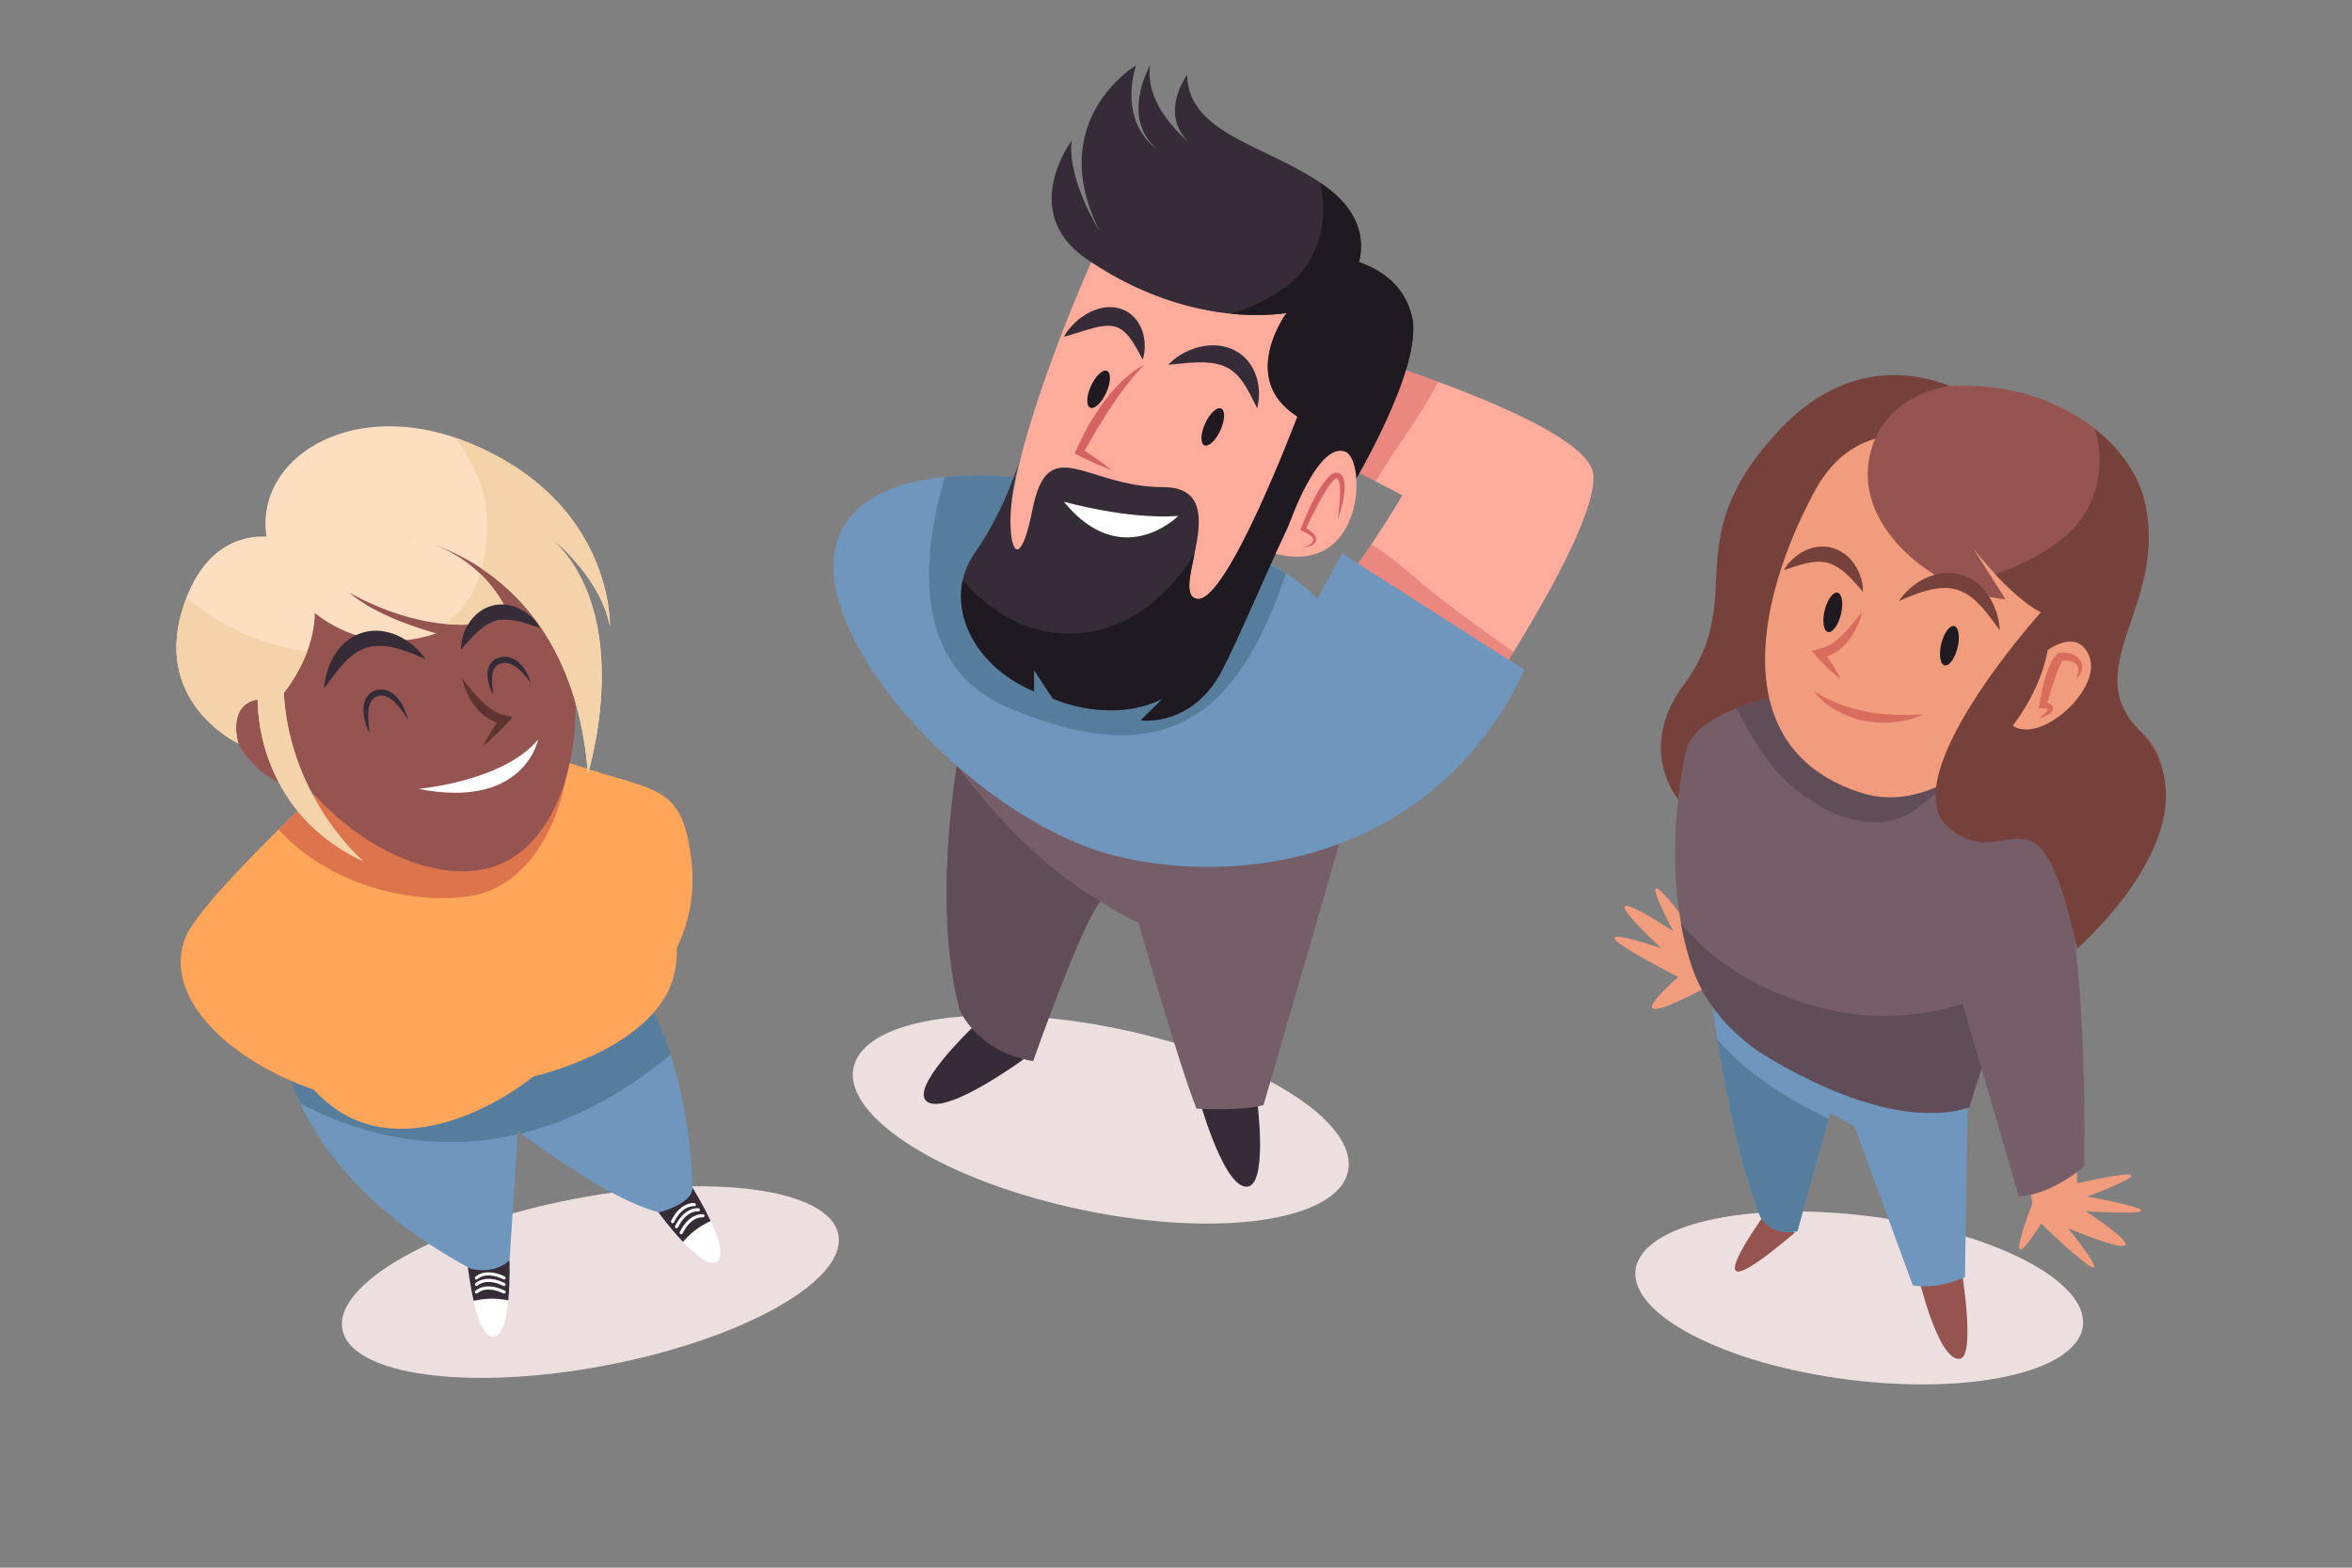 <?xml version="1.0" encoding="utf-8"?>
<!-- Generator: Adobe Illustrator 27.5.0, SVG Export Plug-In . SVG Version: 6.00 Build 0)  -->
<svg version="1.1" xmlns="http://www.w3.org/2000/svg" xmlns:xlink="http://www.w3.org/1999/xlink" x="0px" y="0px"
	 viewBox="0 0 750 500" style="enable-background:new 0 0 750 500;" xml:space="preserve">
<rect x="0" y="0" width="750" height="500" fill="#808080" stroke="none"/>
<g id="BACKGROUND">
</g>
<g id="OBJECTS">
	<g>
		
			<ellipse transform="matrix(0.125 -0.992 0.992 0.125 108.219 950.395)" style="fill:#EDDFE0;" cx="592.893" cy="413.848" rx="26.276" ry="71.883"/>
		<g>
			<g>
				<g>
					<path style="fill:#965450;" d="M611.513,406.333c0,0,6.485,28.113,13.461,27.041c5.152-0.792,0.417-29.207,0.417-29.207
						L611.513,406.333z"/>
					<path style="fill:#965450;" d="M562.833,387.153c0,0-27.007,37.021,9.465,6.026L562.833,387.153z"/>
				</g>
				<g>
					<path style="fill:#6F96BD;" d="M543.051,291.341c0,0,4.138,60.691,18.312,96.861c0,0,3.517,6.263,11.769,4.488l10.47-37.66
						l7.772,4.258l18.563,50.626c0,0,6.678,1.801,16.653-2.599l1.173-80.532L543.051,291.341z"/>
					<path style="fill:#567D9B;" d="M577.92,354.239c-10.183-5.347-19.912-11.654-27.89-20.026
						c-0.795-0.835-1.566-1.689-2.331-2.547c2.849,18.575,7.219,40.09,13.664,56.536c0,0,3.517,6.263,11.769,4.488l9.968-35.854
						C581.36,355.994,579.628,355.136,577.92,354.239z"/>
				</g>
			</g>
			<g>
				<path style="fill:#76413B;" d="M630.759,127.854c0,0-33-24.333-64.667,10.667c-31.667,35-8.333,51.93-29.333,80.132
					s8,58.205,39.667,48.703C608.092,257.854,630.759,127.854,630.759,127.854z"/>
				<g>
					<path style="fill:#F19C7C;" d="M542.927,315.473c0,0-30.392,16.589-7.807-3.891c0,0-41.85-21.108-5.376-9.148
						c0,0-28.741-26.405,3.792-5.469c0,0-17.063-31.944,7.978,2.007C566.554,332.921,542.927,315.473,542.927,315.473z"/>
					<g>
						<path style="fill:#765E69;" d="M566.945,222.054c0,0-26.317,4.736-29.361,17.481c-3.044,12.745-12.384,75.865,22.864,92.071
							c0,0,39.085,30.709,67.542,21.548c0,0,10.554-37.198,27.834-67.58c0,0-6.782-21.279-34.411-33.011
							S566.945,222.054,566.945,222.054z"/>
						<g>
							<path style="fill:#604D57;" d="M573.882,252.777c7.281,5.453,15.407,9.724,24.765,9.481
								c9.301-0.242,13.975-5.446,20.322-10.753c-26.745-11.768-52.024-29.451-52.024-29.451s-6.364,1.149-13.194,3.828
								C558.886,236.011,564.634,245.851,573.882,252.777z"/>
							<path style="fill:#604D57;" d="M584.694,322.355c-17.796-3.639-37.327-13.364-48.687-27.99
								c2.93,15.847,7.044,27.45,23.044,39.822c0,0,40.481,28.128,68.939,18.967c0,0,5.313-18.706,14.562-40.419
								C625.607,322.846,604.505,326.405,584.694,322.355z"/>
						</g>
					</g>
					<g>
						<path style="fill:#F19C7C;" d="M646.65,374.64l1.436,9.198c0,0-11.129,28.221,2.788,6.441c0,0,31.496,30.481,8.63,1.454
							c0,0,37.22,15.836,5.573-5.454c0,0,39.585,2.735,0.488-4.66c0,0,33.713-12.418-3.206-4.224l-0.612-18.609L646.65,374.64z"/>
						<path style="fill:#765E69;" d="M606.498,261.813l14.916-9.249c0,0,20.026-10.941,32.537,14.792
							c12.51,25.733,10.64,104.626,10.64,104.626s-10.213,9.145-20.847,9.546l-29.073-99.597L606.498,261.813z"/>
					</g>
				</g>
			</g>
			<g>
				<g>
					<path style="fill:#F19C7C;" d="M643.111,151.554c0,0-44.454-32.351-64.63,5.398c-19.308,36.125-27.233,82.569,15.162,95.952
						C633.049,265.343,679.655,191.96,643.111,151.554z"/>
					<g>
						<path style="fill:#965450;" d="M621.621,123.162c0,0-22.242,2.322-25.725,23.884c-3.483,21.562,20.732,41.797,43.621,44.119
							l-10.283-16.254c0,0,11.279,14.909,21.562,20.392c0,0-31.989,43.309-13.081,58.899s21.042-0.342,35.969,23.542
							c0,0,29.523-27.061,8.293-45.044c-21.23-17.983,9.288-39.623,1.99-72.385C679.571,140.575,654.81,121.172,621.621,123.162z"/>
						<path style="fill:#76413B;" d="M681.977,232.699c-19.244-20.094,9.288-39.623,1.99-72.385
							c-1.884-8.456-7.514-16.845-15.934-23.523c3.736,12.339,0.746,26.386-11.059,35.549c-6.161,4.782-13.296,8.299-20.809,10.717
							c4.104,4.411,9.491,9.504,14.629,12.243c0,0-48.082,53.295-29.174,68.886c18.908,15.591,28.43-19.513,40.692,38.392
							C662.313,302.579,709.718,261.666,681.977,232.699z"/>
					</g>
				</g>
				<g>
					<g>
						<g>
							<g>
								<path style="fill:#D86C5D;" d="M593.643,195.302c-0.064,0.414-0.158,0.825-0.263,1.23c-0.12,0.398-0.216,0.812-0.363,1.201
									c-0.273,0.79-0.573,1.576-0.946,2.328c-0.346,0.768-0.757,1.505-1.195,2.232l-0.701,1.067
									c-0.249,0.346-0.519,0.68-0.78,1.022c-0.25,0.35-0.561,0.655-0.851,0.978c-0.293,0.321-0.583,0.645-0.924,0.927
									c-0.333,0.289-0.648,0.595-0.999,0.868l-1.098,0.773c-0.363,0.261-0.792,0.445-1.189,0.663
									c-0.394,0.225-0.821,0.399-1.265,0.541c-0.444,0.136-0.861,0.334-1.332,0.391c-0.46,0.088-0.923,0.153-1.381,0.225
									l0.915-2.271c1.051,1.429,2.068,2.885,3.012,4.402c0.476,0.755,0.943,1.517,1.381,2.303c0.446,0.78,0.867,1.58,1.251,2.409
									c-0.737-0.542-1.437-1.113-2.112-1.706c-0.683-0.586-1.337-1.195-1.982-1.812c-1.298-1.227-2.523-2.513-3.714-3.828
									l-1.475-1.628l2.39-0.644c0.338-0.091,0.672-0.188,1.009-0.263c0.342-0.048,0.656-0.238,0.983-0.355l0.49-0.188
									c0.161-0.072,0.314-0.17,0.472-0.252c0.309-0.183,0.636-0.32,0.938-0.526l0.908-0.613c0.299-0.213,0.584-0.459,0.879-0.686
									c0.582-0.466,1.145-0.982,1.694-1.516c0.553-0.533,1.088-1.096,1.617-1.675c0.521-0.585,1.052-1.174,1.565-1.786
									c0.508-0.615,1.025-1.236,1.527-1.874L593.643,195.302z"/>
							</g>
							<g>
								<path style="fill:#76413B;" d="M594.037,188.738c0,0-0.358-0.416-0.946-1.107c-0.597-0.687-1.434-1.645-2.426-2.705
									c-0.507-0.521-1.039-1.081-1.627-1.617c-0.582-0.54-1.199-1.079-1.854-1.563c-0.323-0.253-0.666-0.467-0.996-0.704
									c-0.352-0.194-0.686-0.429-1.043-0.6c-0.702-0.381-1.431-0.666-2.176-0.873c-0.737-0.243-1.513-0.313-2.291-0.394
									c-0.399-0.005-0.796-0.01-1.187-0.016c-0.4,0.042-0.798,0.044-1.2,0.094c-0.401,0.062-0.798,0.104-1.196,0.175
									c-0.396,0.08-0.785,0.167-1.176,0.234c-0.763,0.215-1.522,0.368-2.21,0.605c-0.706,0.191-1.352,0.409-1.935,0.605
									c-0.59,0.182-1.121,0.339-1.545,0.497c-0.863,0.293-1.406,0.423-1.406,0.423s0.267-0.47,0.821-1.228
									c0.273-0.385,0.619-0.842,1.073-1.31c0.438-0.489,0.961-1.014,1.596-1.527c0.609-0.546,1.363-1.028,2.171-1.546
									c0.422-0.232,0.871-0.447,1.33-0.678c0.46-0.231,0.977-0.377,1.485-0.572c1.04-0.332,2.187-0.561,3.387-0.607
									c1.202-0.031,2.452,0.09,3.649,0.436c1.185,0.36,2.337,0.857,3.315,1.537c1,0.648,1.861,1.423,2.573,2.238
									c1.454,1.619,2.339,3.376,2.911,4.901c0.558,1.539,0.788,2.872,0.869,3.813C594.093,188.19,594.037,188.738,594.037,188.738
									z"/>
							</g>
							<g>
								<path style="fill:#76413B;" d="M605.527,191.731c0,0,0.334-0.604,1.085-1.533c0.746-0.934,1.916-2.191,3.562-3.463
									c1.653-1.247,3.785-2.547,6.42-3.326c1.307-0.4,2.74-0.672,4.238-0.696c0.745-0.04,1.509,0.018,2.271,0.092
									c0.754,0.14,1.53,0.229,2.267,0.478c1.503,0.412,2.884,1.146,4.142,1.958c1.219,0.864,2.299,1.845,3.178,2.892
									c0.903,1.035,1.596,2.134,2.21,3.179c0.556,1.076,1.058,2.09,1.39,3.072c0.38,0.962,0.623,1.873,0.817,2.682
									c0.218,0.799,0.328,1.517,0.405,2.109c0.168,1.178,0.203,1.857,0.203,1.857s-0.448-0.535-1.124-1.481
									c-0.325-0.479-0.75-1.041-1.236-1.671c-0.472-0.638-0.984-1.357-1.597-2.087c-0.564-0.764-1.251-1.511-1.932-2.308
									c-0.722-0.757-1.471-1.541-2.299-2.245c-0.393-0.384-0.854-0.666-1.274-1.016c-0.432-0.333-0.912-0.578-1.352-0.896
									c-0.954-0.483-1.899-1-2.935-1.247c-1.012-0.316-2.071-0.483-3.149-0.525c-0.535-0.044-1.081-0.001-1.622-0.005
									c-0.543,0.06-1.084,0.079-1.622,0.169c-1.077,0.138-2.133,0.383-3.142,0.649c-1.013,0.261-1.968,0.588-2.863,0.891
									c-1.778,0.638-3.286,1.266-4.353,1.722C606.141,191.459,605.527,191.731,605.527,191.731z"/>
							</g>
						</g>
						<g>
							<path style="fill:#D86C5D;" d="M578.481,220.529c0,0,0.126,0.078,0.361,0.224c0.226,0.151,0.587,0.339,1.017,0.601
								c0.447,0.243,0.977,0.546,1.6,0.863c0.615,0.328,1.327,0.66,2.094,1.024c0.377,0.192,0.79,0.357,1.213,0.529
								c0.426,0.167,0.841,0.385,1.294,0.553c0.91,0.33,1.847,0.712,2.852,1.014c0.502,0.151,0.996,0.343,1.513,0.489
								c0.519,0.14,1.043,0.281,1.573,0.424l0.793,0.22l0.812,0.168l1.627,0.353c1.091,0.21,2.198,0.338,3.278,0.539
								c1.094,0.088,2.17,0.204,3.216,0.323c1.049,0.029,2.068,0.091,3.041,0.147c0.487,0.048,0.958,0.007,1.417,0.009
								c0.461,0.001,0.906,0.002,1.333,0.003c0.855-0.011,1.653,0.041,2.349-0.021c0.698-0.044,1.317-0.053,1.827-0.067
								c1.021-0.024,1.621-0.004,1.621-0.004s-0.537,0.235-1.504,0.59c-0.484,0.175-1.073,0.396-1.76,0.615
								c-0.68,0.256-1.472,0.422-2.341,0.6c-0.87,0.168-1.811,0.429-2.828,0.512c-1.015,0.097-2.092,0.21-3.211,0.276
								c-1.118-0.014-2.279-0.036-3.458-0.089c-1.171-0.142-2.366-0.278-3.548-0.489c-1.165-0.297-2.358-0.48-3.472-0.894
								c-1.129-0.356-2.224-0.749-3.243-1.234c-1.044-0.42-1.977-0.996-2.877-1.485c-0.881-0.532-1.695-1.061-2.402-1.612
								c-0.354-0.275-0.697-0.528-1.012-0.786c-0.302-0.273-0.589-0.532-0.859-0.776c-0.544-0.474-0.96-0.96-1.314-1.335
								C578.795,221.033,578.481,220.529,578.481,220.529z"/>
						</g>
						<path style="fill:#1F1A21;" d="M624.212,206.577c-0.843,3.461-2.686,5.984-4.117,5.635c-1.431-0.348-1.908-3.437-1.065-6.897
							c0.843-3.461,2.686-5.984,4.117-5.635C624.578,200.028,625.055,203.116,624.212,206.577z"/>
						<path style="fill:#1F1A21;" d="M587.029,195.933c-0.843,3.461-2.686,5.984-4.117,5.635c-1.431-0.349-1.908-3.437-1.065-6.897
							c0.843-3.461,2.686-5.984,4.117-5.635C587.395,189.384,587.872,192.472,587.029,195.933z"/>
					</g>
					<g>
						<path style="fill:#F19C7C;" d="M666.124,209.054c-2.864-6.586-8.677-4.643-13.123-1.781
							c-1.647,8.676-5.752,17.066-11.19,24.177C650.65,237.559,670.692,219.559,666.124,209.054z"/>
						<g>
							<path style="fill:#D86C5D;" d="M650.051,229.193c0.539-0.427,1.067-0.855,1.566-1.296c0.485-0.449,0.986-0.9,1.3-1.375
								c0.078-0.115,0.138-0.231,0.17-0.327c0.033-0.097,0.033-0.165,0.007-0.148c-0.014,0.011-0.022,0.114-0.018,0.121
								c-0.016,0.015-0.068-0.016-0.163-0.041c-0.175-0.06-0.469-0.1-0.743-0.128c-0.291-0.02-0.593-0.046-0.902-0.054l-1.152-0.03
								l0.204-1.298c0.188-1.197,0.377-2.375,0.633-3.549c0.25-1.173,0.525-2.342,0.849-3.502c0.315-1.163,0.68-2.316,1.09-3.467
								c0.423-1.152,0.878-2.29,1.516-3.442c0.339-0.579,0.669-1.15,1.324-1.784c0.071-0.074,0.18-0.16,0.297-0.242
								c0.127-0.084,0.196-0.154,0.379-0.234l0.253-0.106l0.128-0.046l0.064-0.021l0.016-0.005l0.106-0.025l0.014-0.002l0.221-0.029
								c0.233-0.045,0.751-0.066,1.134-0.061c0.719,0.046,1.404,0.186,2.062,0.413c0.656,0.231,1.298,0.528,1.872,0.977
								c0.584,0.417,1.059,1.045,1.395,1.707c0.281,0.699,0.407,1.466,0.246,2.141c-0.032,0.349-0.152,0.66-0.272,0.965
								c-0.105,0.313-0.273,0.585-0.445,0.85c-0.297,0.555-0.756,0.986-1.152,1.433c0.183-0.586,0.435-1.12,0.535-1.69
								c0.072-0.277,0.133-0.551,0.13-0.826c0.028-0.27,0.056-0.534,0.001-0.784l-0.046-0.368l-0.126-0.332
								c-0.052-0.226-0.22-0.396-0.313-0.587c-0.3-0.328-0.615-0.628-1.065-0.81c-0.409-0.215-0.884-0.359-1.368-0.444
								c-0.485-0.093-0.985-0.091-1.45-0.071c-0.208,0.04-0.287,0.014-0.632,0.11l-0.216,0.053l-0.013,0.003
								c-0.024,0.005,0.175-0.04,0.093-0.02l0.003,0l0.013,0.001l0.026-0.001c0.017-0.003,0.034-0.008,0.049-0.017
								c0.04-0.032,0.007,0.016,0.011,0.012c-0.004,0.004-0.013,0.007-0.04,0.046c-0.183,0.209-0.454,0.679-0.674,1.14
								c-0.461,0.951-0.858,2.032-1.245,3.107c-0.388,1.081-0.742,2.189-1.11,3.295l-2.167,6.695l-0.948-1.327
								c0.36,0.071,0.725,0.138,1.094,0.254c0.377,0.13,0.747,0.247,1.166,0.51c0.204,0.128,0.43,0.297,0.634,0.568
								c0.202,0.271,0.346,0.705,0.279,1.056c-0.048,0.354-0.188,0.603-0.332,0.791c-0.144,0.191-0.296,0.34-0.448,0.469
								c-0.612,0.507-1.232,0.826-1.879,1.101C651.375,228.804,650.721,229.027,650.051,229.193z"/>
						</g>
					</g>
				</g>
			</g>
		</g>
	</g>
	<g>
		
			<ellipse transform="matrix(0.205 -0.979 0.979 0.205 -70.355 627.313)" style="fill:#EDDFE0;" cx="350.815" cy="356.947" rx="29.434" ry="80.52"/>
		<g>
			<g>
				<g>
					<path style="fill:#352C38;" d="M309.889,327.913c0,0-20.632,19.718-14.032,23.615c6.6,3.897,30.547-13.707,30.547-13.707
						l-15.109-9.64"/>
					<path style="fill:#352C38;" d="M400.904,351.261c0,0,3.718,28.296-3.868,27.196c-7.586-1.1-15.211-29.827-15.211-29.827
						l17.815,1.959"/>
				</g>
				<g>
					<path style="fill:#765E69;" d="M309.327,221.739c0,0-14.25,57.9-3.423,99.881c0,0,4.782,13.412,23.513,16.774
						c0,0,15.224-43.374,21.473-50.929c0,0,4.255,2.959,12.173,6.893c0,0,12.305,43.518,18.464,59.224
						c0,0,14.865,0.852,21.393-1.145c0,0,24.641-84.716,29.652-102.573C437.583,232.008,309.327,221.739,309.327,221.739z"/>
					<g>
						<path style="fill:#604D57;" d="M305.088,244.253c-3.101,20.705-5.738,51.951,0.817,77.367c0,0,4.782,13.412,23.513,16.774
							c0,0,15.154-43.174,21.43-50.874C332.937,276.812,317.591,260.824,305.088,244.253z"/>
					</g>
				</g>
			</g>
			<g>
				<g>
					<path style="fill:#FFAC9D;" d="M466.486,232.904c0,0,42.814-62.1,41.625-81.297c-1.189-19.197-100.999-46.296-100.999-46.296
						l-13.172,24.822l53.232,27.849c0,0-13.986,24.42-34.798,48.481c-20.812,24.061,32.11,46.063,32.11,46.063L466.486,232.904z"/>
					<g>
						<path style="opacity:0.5;fill:#D66363;" d="M458.546,121.77c-25.558-9.431-51.434-16.458-51.434-16.458l-13.172,24.822
							l44.692,23.381C444.978,142.829,452.994,132.881,458.546,121.77z"/>
						<path style="opacity:0.5;fill:#D66363;" d="M479.569,205.784c-7.905-5.721-15.952-11.394-23.53-17.544
							c-6.116-4.964-11.972-10.548-18.767-14.585c-6.082,9.06-14.661,20.975-24.898,32.81c-20.812,24.061,32.11,46.063,32.11,46.063
							l22.001-19.623c0,0,7.502-10.882,16.137-24.942C481.607,207.233,480.582,206.517,479.569,205.784z"/>
					</g>
				</g>
				<g>
					<path style="fill:#6F96BD;" d="M324.049,152.309c0,0-53.199-7.152-57.956,24.235c-4.757,31.386,47.19,86.843,91.383,96.874
						s101.873-2.907,128.632-59.716l-58.067-37.158l-8.001,14.465C420.04,191.009,401.034,167.449,324.049,152.309z"/>
					<path style="fill:#567D9B;" d="M410.079,182.831c-14.226-7.889-46.449-22.739-86.029-30.523c0,0-10.605-1.423-22.767-0.208
						c-7.187,24.651-11.147,60.353,20.393,73.669C372.56,247.25,395.063,227.504,410.079,182.831z"/>
				</g>
			</g>
			<g>
				<g>
					<path style="fill:#FFAC9D;" d="M367.727,82.859l-17.404-4.5c0,0-35.096,75.813-27.596,101.406
						c7.5,25.594,52.5,48.476,84.5-15.215S405.727,78.859,367.727,82.859z"/>
					<g>
						<path style="fill:#352C38;" d="M325.303,146.25c0,0-4.576,15.977-14.576,30.293c-10,14.316-2,35.107,19,43.962v-6.804l6,9.098
							c0,0,18.19,8.439,35.095,0l-7.095,6.956c0,0,16.5,2.288,26-16.053s29-68.06,34-67.451s9,3.609,6,11.109c0,0,24.5-40,20.5-56.5
							s-22-18.455-22-18.455l3,6.455c0,0,10-15.5-8-29c-18-13.5-44.339-16.5-44.67-36c0,0-10.83,14.5,3.67,24c0,0-17.5-12-15.5-27
							c0,0-9.5,16.5,2,26.5c0,0-12-7.5-6.5-26.5c0,0-29.5,17.5-11.5,53c0,0-10.5-16.5-9-29c0,0-17,22.591,4.5,37.545
							c21.5,14.955,45,19.955,64,17.455c0,0-15.5,21,3.5,33c0,0-22.5,59.799-32,58.15c-9.5-1.65,13-35.65-10.905-35.65
							c-24.409,0-36.595-18-41.595,7.174C323.773,189.99,318.824,167.47,325.303,146.25z"/>
						<path style="fill:#1F1A21;" d="M450.227,100.859c-2.619-10.805-11.242-15.372-16.882-17.238
							c1.451-5.693,1.388-15.133-10.118-23.762c-0.695-0.522-1.407-1.023-2.125-1.514c0.215,1.395,0.394,2.731,0.548,3.94
							c1.375,10.779-2.24,22.102-11.117,28.813c-4.947,3.74-11.358,7.014-17.996,8.961c6.173,0.616,12.126,0.533,17.69-0.199
							c0,0-15.5,21,3.5,33c0,0-22.5,59.799-32,58.15c-3.996-0.694-2.33-7.112-0.838-14.315
							c-9.005,14.574-23.373,26.001-41.382,25.383c-13.153-0.452-24.181-7.401-32.509-17.046
							c-2.866,13.108,5.611,28.256,22.728,35.473v-6.804l6,9.098c0,0,18.19,8.439,35.095,0l-7.095,6.956c0,0,16.5,2.288,26-16.053
							s29-68.06,34-67.451s9,3.609,6,11.109C429.727,157.359,454.227,117.359,450.227,100.859z"/>
					</g>
				</g>
				<g>
					<g>
						<path style="fill:#FFFFFF;" d="M339.227,160.005c0,0,20,5.736,36.5,4.545C375.727,164.55,357.727,182.651,339.227,160.005z"/>
						<g>
							<path style="fill:#352C38;" d="M372.56,116.359c0,0,0.102-0.132,0.316-0.355c0.217-0.215,0.527-0.557,0.965-0.918
								c0.434-0.37,0.969-0.822,1.625-1.271c0.655-0.453,1.42-0.929,2.296-1.384c0.876-0.453,1.861-0.893,2.953-1.26
								c1.085-0.382,2.29-0.665,3.57-0.863c1.287-0.173,2.662-0.242,4.083-0.104c1.421,0.156,2.885,0.461,4.287,1.053
								c1.383,0.602,2.732,1.382,3.823,2.403c0.273,0.253,0.568,0.483,0.812,0.756l0.71,0.826c0.485,0.536,0.83,1.143,1.208,1.713
								c0.345,0.586,0.628,1.179,0.9,1.759c0.244,0.589,0.438,1.171,0.626,1.736c0.189,0.565,0.281,1.127,0.402,1.662
								c0.117,0.537,0.198,1.053,0.231,1.554c0.039,0.496,0.076,0.971,0.111,1.423c-0.004,0.453-0.008,0.879-0.027,1.279
								c-0.016,0.797-0.1,1.488-0.201,2.055c-0.076,0.564-0.191,1.007-0.246,1.305c-0.072,0.298-0.11,0.458-0.11,0.458
								s-0.081-0.145-0.232-0.417c-0.135-0.273-0.367-0.665-0.592-1.166c-0.22-0.503-0.546-1.094-0.888-1.758
								c-0.164-0.331-0.338-0.682-0.521-1.053c-0.197-0.355-0.405-0.728-0.622-1.117c-0.2-0.391-0.414-0.788-0.676-1.17
								c-0.256-0.383-0.453-0.814-0.745-1.189c-0.288-0.377-0.53-0.791-0.827-1.167c-0.325-0.351-0.587-0.757-0.917-1.103
								c-0.657-0.688-1.329-1.356-2.09-1.886c-0.743-0.558-1.558-1.004-2.429-1.36c-0.852-0.402-1.813-0.608-2.773-0.835
								c-0.977-0.18-1.988-0.29-3.001-0.357c-1.015-0.031-2.028-0.067-3.01-0.017c-0.982,0.025-1.932,0.088-2.821,0.16
								c-1.778,0.146-3.324,0.307-4.426,0.423C373.224,116.295,372.56,116.359,372.56,116.359z"/>
						</g>
						<g>
							<path style="fill:#352C38;" d="M364.367,114.692c0,0-0.07-0.132-0.202-0.38c-0.116-0.247-0.333-0.6-0.549-1.045
								c-0.476-0.883-1.138-2.117-1.952-3.456c-0.818-1.334-1.828-2.766-2.989-3.862c-0.591-0.535-1.209-0.961-1.838-1.295
								c-0.629-0.337-1.306-0.523-2.038-0.638c-0.718-0.169-1.55-0.097-2.39-0.08c-0.426,0.048-0.864,0.122-1.301,0.153
								c-0.443,0.094-0.882,0.192-1.329,0.257c-0.885,0.232-1.776,0.421-2.627,0.695c-0.864,0.215-1.677,0.52-2.46,0.741
								c-0.784,0.226-1.494,0.493-2.157,0.677c-0.667,0.199-1.248,0.372-1.727,0.514c-0.477,0.154-0.888,0.234-1.155,0.308
								c-0.277,0.061-0.425,0.093-0.425,0.093s0.076-0.129,0.22-0.37c0.154-0.229,0.36-0.593,0.667-1.003
								c0.306-0.413,0.653-0.952,1.137-1.474c0.479-0.529,1.01-1.145,1.667-1.738c0.666-0.582,1.377-1.236,2.244-1.806
								c0.834-0.607,1.81-1.147,2.857-1.661c0.543-0.238,1.111-0.45,1.687-0.669c0.608-0.175,1.221-0.357,1.868-0.479
								c1.313-0.219,2.715-0.335,4.178-0.082c1.434,0.256,2.91,0.749,4.113,1.6c1.22,0.811,2.199,1.847,2.927,2.91
								c1.432,2.156,1.969,4.339,2.167,6.15c0.188,1.822,0.029,3.316-0.168,4.344c-0.082,0.513-0.211,0.914-0.284,1.183
								C364.428,114.552,364.367,114.692,364.367,114.692z"/>
						</g>
						<path style="fill:#1F1A21;" d="M352.747,125.276c-1.484,3.238-3.772,5.366-5.111,4.753c-1.339-0.613-1.222-3.736,0.262-6.974
							c1.484-3.238,3.772-5.366,5.111-4.753C354.348,118.916,354.231,122.038,352.747,125.276z"/>
						<path style="fill:#1F1A21;" d="M389.151,137.265c-1.484,3.238-3.772,5.366-5.111,4.753c-1.339-0.613-1.222-3.736,0.262-6.974
							c1.484-3.238,3.772-5.366,5.111-4.753C390.752,130.904,390.635,134.027,389.151,137.265z"/>
						<g>
							<path style="fill:#D66363;" d="M364.893,116.359c-0.552,0.493-1.026,1.06-1.54,1.554c-0.476,0.554-0.951,1.101-1.437,1.629
								c-0.496,0.516-0.897,1.136-1.367,1.675c-0.452,0.559-0.916,1.103-1.354,1.669c-0.835,1.175-1.703,2.312-2.548,3.462
								c-0.424,0.574-0.806,1.186-1.21,1.775l-1.196,1.783c-0.385,0.603-0.83,1.163-1.211,1.769l-1.116,1.838
								c-0.735,1.231-1.507,2.438-2.274,3.648c-0.387,0.604-0.71,1.248-1.069,1.87c-0.346,0.629-0.719,1.245-1.078,1.868
								c-0.729,1.241-1.433,2.496-2.205,3.72l-0.472-1.55c0.83,0.549,1.667,1.085,2.49,1.645l2.46,1.698
								c1.617,1.172,3.242,2.33,4.794,3.614c-1.892-0.693-3.712-1.511-5.539-2.317l-2.707-1.267
								c-0.899-0.428-1.784-0.881-2.676-1.321l-0.955-0.47l0.483-1.08c0.599-1.34,1.265-2.65,1.906-3.973
								c0.327-0.659,0.639-1.326,0.978-1.978c0.344-0.65,0.649-1.321,1.027-1.954c0.772-1.256,1.54-2.515,2.345-3.751l1.194-1.861
								c0.414-0.61,0.865-1.199,1.32-1.781l1.365-1.748c0.466-0.574,0.884-1.181,1.388-1.726c1.024-1.076,2.026-2.166,3.06-3.218
								c0.544-0.504,1.114-0.985,1.667-1.475c0.563-0.482,1.105-0.978,1.717-1.406c0.598-0.44,1.208-0.862,1.815-1.277
								C363.597,117.047,364.217,116.647,364.893,116.359z"/>
						</g>
					</g>
					<g>
						<path style="fill:#FFAC9D;" d="M410.719,168.219c0,0,9.321-27.527,18.22-24.172c6.861,2.586,6.287,39.796-22.18,32.583
							L410.719,168.219z"/>
						<g>
							<path style="fill:#D66363;" d="M415.56,174.707c0.788-0.286,1.549-0.65,2.217-1.1c0.328-0.229,0.63-0.491,0.837-0.779
								c0.2-0.294,0.279-0.591,0.196-0.865c-0.166-0.564-0.796-1.091-1.445-1.503c-0.66-0.421-1.392-0.767-2.126-1.107l-0.592-0.275
								l0.247-0.651c0.531-1.401,1.07-2.783,1.675-4.145c0.6-1.362,1.201-2.728,1.881-4.058c0.336-0.667,0.679-1.332,1.034-1.992
								c0.36-0.658,0.711-1.322,1.109-1.964c0.788-1.289,1.616-2.56,2.666-3.76c0.552-0.584,1.097-1.189,2.098-1.602
								c0.236-0.108,0.566-0.154,0.89-0.162c0.169,0.015,0.349,0.057,0.518,0.102l0.063,0.018l0.031,0.009l0.016,0.005
								c0.044,0.02-0.078-0.038,0.104,0.047l0.06,0.034l0.121,0.069c0.044,0.027,0.071,0.037,0.129,0.077l0.199,0.155
								c0.128,0.106,0.267,0.229,0.332,0.326c0.176,0.207,0.305,0.42,0.41,0.635c0.413,0.863,0.474,1.682,0.526,2.471
								c0.034,0.79,0,1.558-0.073,2.316c-0.167,1.513-0.439,2.988-0.808,4.437c-0.354,1.45-0.796,2.876-1.317,4.27
								c0.387-2.943,0.771-5.886,0.778-8.775c0-0.719-0.021-1.433-0.111-2.117c-0.087-0.674-0.247-1.353-0.509-1.814
								c-0.064-0.115-0.132-0.213-0.204-0.284c-0.039-0.058-0.053-0.043-0.063-0.059c-0.005-0.007-0.009-0.015-0.011-0.026
								c-0.016-0.014-0.075-0.04-0.111-0.059l-0.124-0.063l-0.062-0.031c0.176,0.082,0.048,0.023,0.087,0.042l-0.001,0.001
								l-0.002,0.002l-0.004,0.004c-0.012,0.011-0.013,0.003-0.025-0.004c-0.045,0.029-0.085,0.009-0.186,0.069
								c-0.375,0.158-0.887,0.664-1.31,1.173c-0.884,1.042-1.666,2.269-2.397,3.514c-0.737,1.247-1.457,2.519-2.131,3.818
								c-0.668,1.303-1.36,2.598-2.008,3.917l-1.937,3.96l-0.345-0.925c0.756,0.416,1.494,0.879,2.187,1.442
								c0.349,0.272,0.677,0.599,0.982,0.954c0.293,0.37,0.562,0.819,0.628,1.371c0.025,0.273-0.006,0.562-0.113,0.811
								c-0.093,0.258-0.257,0.457-0.417,0.639c-0.336,0.352-0.733,0.572-1.128,0.758
								C417.226,174.401,416.393,174.593,415.56,174.707z"/>
						</g>
					</g>
				</g>
			</g>
		</g>
	</g>
	<g>
		
			<ellipse transform="matrix(0.982 -0.188 0.188 0.982 -73.537 42.698)" style="fill:#EDDFE0;" cx="188.302" cy="408.974" rx="80.52" ry="27.028"/>
		<g>
			<g>
				<g>
					<g>
						<g>
							<path style="fill:#FFFFFF;" d="M162.477,402.009c0,0,0.851,24.473-5.298,24.311c-6.149-0.162-8.414-26.052-8.414-26.052
								L162.477,402.009z"/>
							<path style="fill:#352C38;" d="M162.083,414.738c0.617-6.263,0.394-12.729,0.394-12.729l-13.712-1.741
								c0,0,0.67,7.632,2.265,14.635C154.771,413.988,158.466,413.992,162.083,414.738z"/>
						</g>
						<g>
							<path style="fill:none;stroke:#FFFFFF;stroke-linecap:round;stroke-miterlimit:10;" d="M151.936,412.081
								c0,0,2.816-2.913,8.803,0"/>
							<path style="fill:none;stroke:#FFFFFF;stroke-linecap:round;stroke-miterlimit:10;" d="M151.936,409.664
								c0,0,2.816-2.913,8.803,0"/>
							<path style="fill:none;stroke:#FFFFFF;stroke-linecap:round;stroke-miterlimit:10;" d="M151.936,407.586
								c0,0,2.816-2.913,8.803,0"/>
						</g>
					</g>
					<g>
						<g>
							<path style="fill:#FFFFFF;" d="M209.657,386.288c0,0,14.361,19.834,19.113,15.93c4.753-3.905-9.363-25.726-9.363-25.726
								L209.657,386.288z"/>
							<path style="fill:#352C38;" d="M217.787,396.09c-4.334-4.563-8.13-9.802-8.13-9.802l9.751-9.797c0,0,4.159,6.434,7.202,12.94
								C223.096,391.007,220.183,393.28,217.787,396.09z"/>
						</g>
						<g>
							<path style="fill:none;stroke:#FFFFFF;stroke-linecap:round;stroke-miterlimit:10;" d="M224.162,387.76
								c0,0-4.012-0.568-6.947,5.408"/>
							<path style="fill:none;stroke:#FFFFFF;stroke-linecap:round;stroke-miterlimit:10;" d="M222.677,385.853
								c0,0-4.012-0.568-6.947,5.408"/>
							<path style="fill:none;stroke:#FFFFFF;stroke-linecap:round;stroke-miterlimit:10;" d="M221.401,384.214
								c0,0-4.012-0.568-6.947,5.408"/>
						</g>
					</g>
				</g>
				<g>
					<path style="fill:#6F96BD;" d="M89.87,331.174c0,0,0.917,41.502,60.262,73.502c0,0,7.345,2,12.345-2.667l4.327-66.667
						l-16.672,13.474c0,0,37.345,31.859,60.012,37.859c0,0,10.816-2.706,10.681-7.904c-0.135-5.198-1.122-45.008-22.015-71.192
						C176.549,279.681,89.87,331.174,89.87,331.174z"/>
					<path style="fill:#567D9B;" d="M198.81,307.58c-19.696-23.957-87.408,11.53-104.821,21.244l-3.988,3.984
						c0.335,3.014,1.525,9.984,5.71,19.022c14.869,7.982,39.724,16.863,69.377,9.943l0.067-1.035
						c0.336,0.252,0.691,0.514,1.034,0.77c14.923-3.666,31.033-11.365,47.68-25.188C210.611,326.312,205.829,316.117,198.81,307.58z
						"/>
				</g>
			</g>
			<g>
				<g>
					<path style="fill:#DD744B;" d="M89.521,322c-9.838-2.416-19.605-4.687-26.98-12.374c-1.703-1.775-3.244-3.639-4.703-5.559
						c-2.43,18.212,19.371,36.52,46.09,44.749C97.851,340.66,93.932,331.195,89.521,322z"/>
					<path style="fill:#DD744B;" d="M220.477,274.676c-1.446-12.289-4.03-17.74-9.575-21.227c0.351,6.215,0.529,12.507-0.912,18.51
						c-0.662,2.759-1.669,5.289-2.867,7.707c4.044,8.999,5.789,18.416,5.835,27.913
						C219.301,297.198,221.824,286.128,220.477,274.676z"/>
				</g>
				<g>
					<path style="fill:#FFA65B;" d="M101.144,252.676c0,0-37.616,35.143-42,46.333c-12.667,32.333,57.667,68,101,49
						c43.333-19,63.667-45,60.333-73.333c-3.333-28.333-12.694-20.333-50.514-35.667S101.144,252.676,101.144,252.676z"/>
					<g>
						<path style="fill:#DD744B;" d="M181.341,243.263c-3.479-1.196-7.249-2.58-11.378-4.254
							c-37.819-15.333-68.819,13.667-68.819,13.667s-7.724,7.429-12.296,11.871c15.758,17.746,42.924,24.09,60.838,21.288
							C167.412,283.062,178.327,265.077,181.341,243.263z"/>
						<path style="fill:#FFA65B;" d="M84.665,314.009c0,0,7.052,45.904,42.96,46c22.628,0.061,42.339-16.622,42.339-16.622
							s35.846-8.044,44.013-29.378c8.167-21.333-13.166-53.605-13.166-53.605l-48.696,49.833L84.665,314.009z"/>
					</g>
				</g>
			</g>
			<g>
				<g>
					<g>
						<path style="fill:#965450;" d="M97.977,170.009c0,0,44-28,70,6s18.275,96.273-15,101.478
							C114.477,283.509,52.977,222.509,97.977,170.009z"/>
						<path style="fill:#965450;" d="M93.977,230.509c0,0-14-14.5-19-3s19.5,32,26.5,20S93.977,230.509,93.977,230.509z"/>
					</g>
					<g>
						<g>
							<path style="fill:#FDDEC0;" d="M93.81,189.009c0,0,16.667,22.667,45.333,13c0,0-19-5-27.667-13c0,0,26.667,16.399,51,7.7
								c0,0-7.138-20.97-33-25.366c0,0,52.667,7,58,75.333c0,0,15.667-50-12-75.333c0,0,15.667,12,19,28.333
								c0,0,1.333-39.333-44.667-58.333S66.81,157.343,93.81,189.009z"/>
							<path style="fill:#FDDEC0;" d="M88.848,171.676c0,0-22.206-6.333-30.872,23.333c-8.667,29.667,18.02,42.106,18.02,42.106
								s-3.795-12.308,6.177-14.04c0,0-1.362,35.268,33.638,51.601c0,0-23.333-19.667-25.333-53.667
								C90.477,221.009,113.885,193.343,88.848,171.676z"/>
						</g>
						<g>
							<path style="fill:#F4D3AB;" d="M153.093,182.959c-0.808,2.618-1.851,5.111-3.175,7.352c-2.11,3.571-4.924,6.383-8.166,8.674
								c6.65,0.641,13.781,0.206,20.725-2.276C162.477,196.709,160.086,189.715,153.093,182.959z"/>
							<path style="fill:#F4D3AB;" d="M194.477,199.676c0,0,1.333-39.333-44.667-58.333c-1.465-0.605-2.92-1.154-4.365-1.651
								c4.725,7.161,8.975,14.687,9.665,23.45c0.449,5.706,0.04,12.212-1.551,18.191c14.643,9.763,31.062,28.762,33.917,65.343
								c0,0,15.667-50-12-75.333C175.477,171.343,191.144,183.343,194.477,199.676z"/>
							<path style="fill:#F4D3AB;" d="M90.477,221.009c0,0,4.562-5.396,7.504-13.285c-14.098-1.934-27.73-7.888-38.528-17.069
								c-0.524,1.364-1.023,2.798-1.477,4.354c-8.667,29.667,18.02,42.105,18.02,42.105s-3.795-12.308,6.177-14.04
								c0,0-1.362,35.268,33.638,51.601C115.81,274.676,92.477,255.009,90.477,221.009z"/>
						</g>
					</g>
				</g>
				<g>
					<path style="fill:#FFFFFF;" d="M133.44,251.601c0,0,27.122-2.365,38.171-15.748
						C171.611,235.854,167.258,258.298,133.44,251.601z"/>
					<g>
						<path style="fill:#5E3430;" d="M147.445,216.443l1.536,1.938c0.502,0.639,1.019,1.259,1.527,1.874
							c0.513,0.613,1.044,1.201,1.565,1.786c0.529,0.579,1.064,1.142,1.617,1.675c0.549,0.534,1.112,1.05,1.694,1.516
							c0.295,0.227,0.58,0.472,0.879,0.686l0.908,0.613c0.302,0.206,0.629,0.342,0.938,0.526c0.158,0.082,0.311,0.181,0.472,0.252
							l0.49,0.188c0.327,0.117,0.642,0.307,0.984,0.355c0.337,0.075,0.67,0.172,1.008,0.263l2.39,0.644l-1.475,1.628
							c-1.191,1.314-2.416,2.601-3.714,3.828c-0.645,0.617-1.299,1.226-1.982,1.812c-0.675,0.592-1.376,1.164-2.112,1.706
							c0.385-0.83,0.805-1.63,1.251-2.409c0.438-0.786,0.905-1.548,1.381-2.303c0.944-1.516,1.961-2.973,3.012-4.402l0.915,2.271
							c-0.458-0.071-0.921-0.137-1.381-0.225c-0.471-0.057-0.888-0.255-1.332-0.391c-0.444-0.142-0.871-0.316-1.264-0.541
							c-0.397-0.218-0.825-0.401-1.189-0.663l-1.098-0.773c-0.351-0.273-0.666-0.579-0.999-0.868
							c-0.341-0.282-0.631-0.606-0.924-0.927c-0.29-0.323-0.601-0.628-0.851-0.978c-0.26-0.342-0.53-0.676-0.78-1.022l-0.701-1.067
							c-0.437-0.727-0.849-1.464-1.195-2.232c-0.373-0.752-0.672-1.538-0.946-2.328c-0.147-0.389-0.243-0.803-0.363-1.201
							C147.602,217.269,147.509,216.858,147.445,216.443z"/>
					</g>
					<g>
						<path style="fill:#352C38;" d="M157.382,221.659c0,0-0.228-0.342-0.551-0.987c-0.16-0.323-0.344-0.721-0.525-1.191
							c-0.18-0.471-0.367-1.012-0.52-1.622c-0.067-0.309-0.137-0.631-0.21-0.964c-0.059-0.339-0.083-0.697-0.126-1.064
							c-0.009-0.373-0.022-0.759-0.009-1.159c0.053-0.404,0.062-0.817,0.197-1.237c0.113-0.423,0.237-0.853,0.478-1.266
							c0.179-0.438,0.513-0.804,0.843-1.171c0.342-0.346,0.774-0.617,1.185-0.877l0.668-0.279l0.337-0.135l0.085-0.033l0.021-0.008
							c0.046-0.011-0.089,0.019,0.107-0.026l0.009-0.002l0.037-0.007l0.148-0.029l0.596-0.098l0.298-0.048l0.386,0.001
							c0.518,0.001,1.036,0.019,1.471,0.152c0.225,0.057,0.457,0.097,0.672,0.172l0.617,0.277c0.422,0.164,0.758,0.434,1.119,0.654
							c0.352,0.232,0.647,0.509,0.948,0.769c0.281,0.276,0.531,0.564,0.784,0.833c0.225,0.288,0.443,0.568,0.655,0.84
							c0.183,0.286,0.361,0.563,0.531,0.829c0.646,1.077,1.024,2.044,1.258,2.724c0.23,0.684,0.309,1.088,0.309,1.088
							s-0.235-0.339-0.661-0.903c-0.215-0.277-0.477-0.613-0.777-0.999c-0.305-0.378-0.667-0.786-1.051-1.227
							c-0.401-0.43-0.852-0.867-1.331-1.309c-0.498-0.42-1.04-0.823-1.618-1.165c-0.584-0.323-1.211-0.594-1.852-0.694
							c-0.332-0.098-0.616-0.072-0.901-0.083l-0.216-0.014l-0.296,0.057l-0.593,0.113l-0.149,0.024l-0.037,0.006l-0.009,0.002
							c0.189-0.043,0.048-0.01,0.089-0.019l-0.014,0.006l-0.056,0.022l-0.224,0.088l-0.453,0.165
							c-0.256,0.167-0.529,0.312-0.745,0.518c-0.418,0.418-0.783,0.925-0.977,1.545c-0.136,0.287-0.15,0.632-0.253,0.936
							c-0.057,0.322-0.092,0.649-0.133,0.966c-0.031,0.645-0.044,1.271-0.021,1.857c0.038,0.584,0.077,1.126,0.128,1.61
							c0.063,0.485,0.118,0.907,0.164,1.255C157.309,221.253,157.382,221.659,157.382,221.659z"/>
					</g>
					<g>
						<path style="fill:#352C38;" d="M117.9,233.91c0,0-0.23-0.392-0.552-1.12c-0.318-0.728-0.735-1.792-1.047-3.137
							c-0.158-0.672-0.301-1.414-0.359-2.22c-0.063-0.804-0.083-1.677,0.075-2.591c0.148-0.906,0.451-1.892,1.08-2.76
							c0.616-0.876,1.58-1.547,2.583-1.897l0.094-0.035l0.024-0.008l0.129-0.033l0.041-0.008l0.165-0.031l0.329-0.061
							c0.232-0.034,0.409-0.097,0.686-0.107c0.565,0.018,1.205-0.035,1.681,0.139l0.755,0.201l0.676,0.333
							c0.464,0.202,0.821,0.516,1.206,0.783c0.371,0.282,0.68,0.604,0.995,0.908c0.274,0.331,0.542,0.655,0.803,0.97
							c0.229,0.333,0.463,0.648,0.663,0.967c0.185,0.326,0.364,0.641,0.535,0.944c0.324,0.611,0.578,1.189,0.782,1.707
							c0.206,0.517,0.357,0.977,0.471,1.359c0.227,0.763,0.304,1.212,0.304,1.212s-0.236-0.389-0.665-1.045
							c-0.217-0.323-0.482-0.715-0.785-1.164c-0.31-0.442-0.676-0.924-1.071-1.444c-0.41-0.509-0.874-1.034-1.371-1.566
							c-0.263-0.245-0.534-0.496-0.811-0.753c-0.305-0.208-0.575-0.482-0.893-0.675c-0.321-0.18-0.626-0.419-0.974-0.526
							l-0.506-0.207l-0.519-0.116c-0.176-0.053-0.346-0.084-0.493-0.066c-0.153,0-0.305-0.008-0.459-0.022
							c-0.166-0.005-0.421,0.079-0.628,0.114l-0.327,0.07l-0.164,0.035l-0.041,0.009l-0.01,0.002
							c-0.1,0.025,0.124-0.032,0.098-0.025l-0.016,0.006l-0.062,0.024c-0.682,0.226-1.263,0.604-1.68,1.158
							c-0.408,0.554-0.739,1.223-0.906,1.958c-0.36,1.465-0.357,2.997-0.305,4.298c0.069,1.308,0.196,2.415,0.296,3.192
							C117.828,233.461,117.9,233.91,117.9,233.91z"/>
					</g>
					<g>
						<path style="fill:#352C38;" d="M147.051,207.193c0,0-0.056-0.548,0.033-1.487c0.081-0.941,0.311-2.275,0.869-3.813
							c0.573-1.525,1.458-3.283,2.911-4.901c0.712-0.815,1.573-1.59,2.573-2.238c0.978-0.68,2.13-1.177,3.315-1.537
							c1.197-0.346,2.447-0.467,3.649-0.436c1.201,0.046,2.347,0.275,3.387,0.607c0.508,0.195,1.025,0.341,1.485,0.572
							c0.458,0.232,0.908,0.446,1.33,0.678c0.808,0.518,1.561,1,2.171,1.546c0.635,0.513,1.158,1.038,1.596,1.527
							c0.453,0.469,0.8,0.925,1.072,1.31c0.554,0.758,0.821,1.228,0.821,1.228s-0.543-0.131-1.406-0.423
							c-0.424-0.158-0.954-0.316-1.545-0.497c-0.583-0.196-1.23-0.414-1.935-0.605c-0.688-0.237-1.448-0.391-2.21-0.605
							c-0.391-0.067-0.779-0.154-1.176-0.234c-0.398-0.071-0.795-0.113-1.196-0.175c-0.402-0.05-0.8-0.052-1.2-0.094
							c-0.391,0.005-0.788,0.01-1.187,0.015c-0.778,0.082-1.554,0.152-2.291,0.394c-0.745,0.207-1.474,0.492-2.176,0.873
							c-0.357,0.171-0.691,0.406-1.043,0.6c-0.331,0.237-0.673,0.452-0.996,0.704c-0.655,0.484-1.272,1.023-1.853,1.563
							c-0.588,0.535-1.12,1.095-1.627,1.616c-0.992,1.06-1.829,2.018-2.426,2.705C147.409,206.778,147.051,207.193,147.051,207.193z
							"/>
					</g>
					<g>
						<path style="fill:#352C38;" d="M135.56,210.187c0,0-0.614-0.272-1.688-0.749c-1.066-0.456-2.575-1.085-4.353-1.722
							c-0.895-0.302-1.85-0.63-2.863-0.891c-1.009-0.265-2.065-0.51-3.142-0.649c-0.539-0.09-1.08-0.109-1.622-0.169
							c-0.541,0.005-1.087-0.038-1.622,0.005c-1.078,0.041-2.137,0.208-3.149,0.525c-1.036,0.247-1.98,0.764-2.935,1.247
							c-0.44,0.318-0.92,0.563-1.352,0.896c-0.42,0.35-0.881,0.631-1.274,1.016c-0.828,0.703-1.578,1.487-2.299,2.245
							c-0.682,0.797-1.368,1.544-1.932,2.308c-0.613,0.729-1.125,1.449-1.597,2.087c-0.487,0.63-0.911,1.192-1.237,1.671
							c-0.676,0.946-1.124,1.481-1.124,1.481s0.035-0.679,0.203-1.857c0.077-0.592,0.187-1.31,0.405-2.109
							c0.194-0.809,0.437-1.719,0.817-2.682c0.332-0.982,0.834-1.996,1.39-3.072c0.614-1.045,1.307-2.144,2.21-3.179
							c0.88-1.047,1.96-2.028,3.179-2.892c1.258-0.811,2.639-1.546,4.142-1.958c0.737-0.249,1.512-0.338,2.267-0.478
							c0.762-0.074,1.526-0.132,2.271-0.092c1.498,0.023,2.931,0.296,4.238,0.696c2.635,0.779,4.767,2.078,6.42,3.326
							c1.646,1.272,2.815,2.529,3.562,3.463C135.226,209.583,135.56,210.187,135.56,210.187z"/>
					</g>
				</g>
			</g>
		</g>
	</g>
</g>
</svg>
